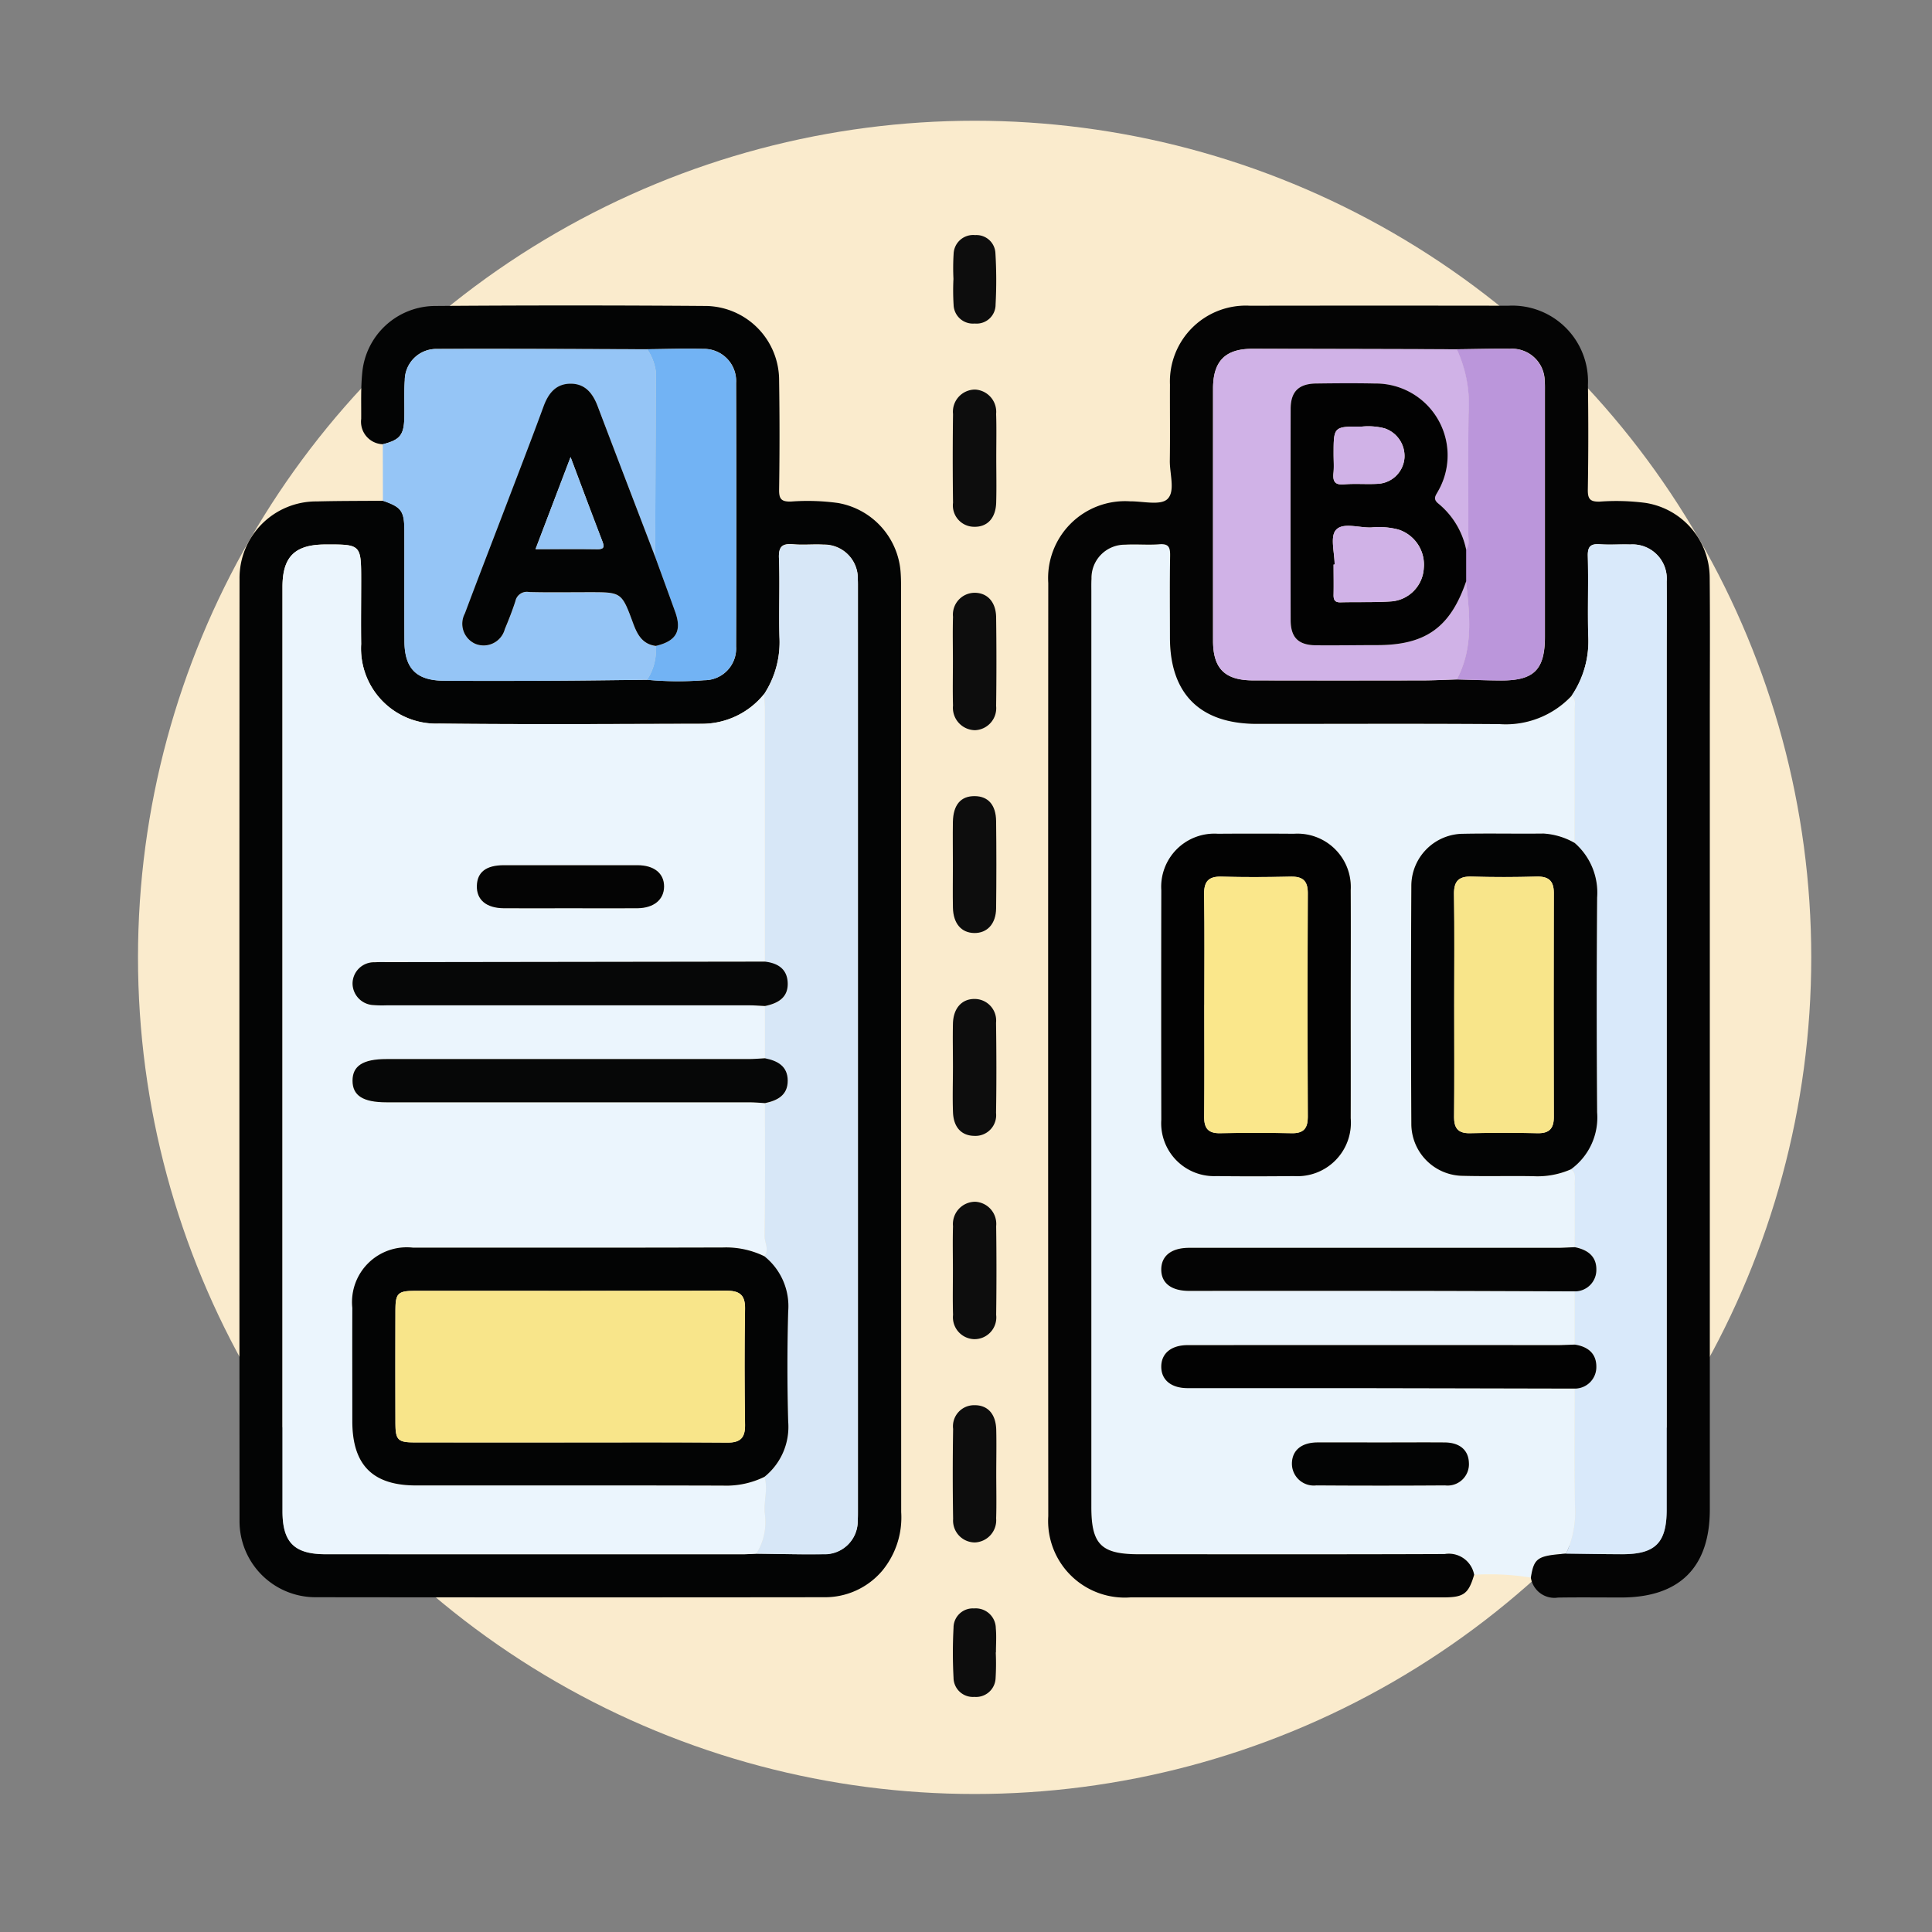 <svg xmlns="http://www.w3.org/2000/svg" xmlns:xlink="http://www.w3.org/1999/xlink" width="112" height="112" viewBox="0 0 112 112">
  <rect x="0" y="0" width="112" height="112" fill="#808080" stroke="none"/>
  <defs>
    <clipPath id="clip-path">
      <rect id="Rectángulo_309080" data-name="Rectángulo 309080" width="112" height="112" transform="translate(-0.344)" fill="none"/>
    </clipPath>
  </defs>
  <g id="Enmascarar_grupo_878510" data-name="Enmascarar grupo 878510" transform="translate(0.344)" clip-path="url(#clip-path)">
    <circle id="Elipse_8060" data-name="Elipse 8060" cx="48.5" cy="48.5" r="48.5" transform="translate(7.656 7)" fill="#faebcd"/>
    <g id="Grupo_991157" data-name="Grupo 991157" transform="translate(156.64 789.642)">
      <path id="Trazado_650286" data-name="Trazado 650286" d="M30.447-662.386a14.79,14.79,0,0,0-3.288-.167,1.49,1.49,0,0,0-1.71-1.2c-5.906.024-11.813.012-17.719.012-2.193,0-2.763-.566-2.763-2.741q0-26.532,0-53.064c0-.25-.006-.5.008-.748a1.931,1.931,0,0,1,1.938-1.973c.663-.041,1.334.028,1.995-.025.55-.044.634.184.626.665-.027,1.58-.011,3.16-.01,4.741,0,3.267,1.749,5,5.045,5.007,4.686,0,9.373-.022,14.059.013A5.234,5.234,0,0,0,32.8-713.5c.272.2.189.5.189.763q0,3.882-.005,7.765a4.131,4.131,0,0,0-1.8-.541c-1.55.018-3.1-.018-4.652.013a3.023,3.023,0,0,0-3.017,3.019q-.04,6.893,0,13.786a3.017,3.017,0,0,0,3.007,3.024c1.356.037,2.713,0,4.07.021a4.819,4.819,0,0,0,2.175-.4c.317.207.222.534.224.822.008,1.23,0,2.461,0,3.691-.3.011-.608.031-.911.031q-10.722,0-21.444,0c-1.034,0-1.616.461-1.618,1.255s.578,1.24,1.616,1.241q6.525,0,13.049,0c3.1,0,6.2.018,9.307.028v3.086c-.3.009-.608.024-.912.024q-10.763,0-21.527,0c-.958,0-1.534.483-1.533,1.25s.573,1.243,1.533,1.244c3.269,0,6.538,0,9.808,0q6.316.008,12.631.026c0,2.258-.023,4.516.013,6.773a5.715,5.715,0,0,1-.515,2.8C30.823-663.658,30.63-663.527,30.447-662.386ZM20.006-695.5c0-2.245.009-4.491,0-6.736a3.093,3.093,0,0,0-3.291-3.27q-2.2-.014-4.408,0a3.082,3.082,0,0,0-3.281,3.274q-.012,6.653,0,13.306a3.067,3.067,0,0,0,3.2,3.265c1.5.022,2.995.018,4.492,0a3.1,3.1,0,0,0,3.288-3.354C20.012-691.18,20.007-693.343,20.006-695.5Zm1.714,25.281c-1.217,0-2.434-.007-3.65,0-.918.007-1.455.457-1.471,1.208a1.268,1.268,0,0,0,1.415,1.283q3.733.021,7.467,0a1.236,1.236,0,0,0,1.377-1.308c-.027-.736-.531-1.173-1.4-1.182C24.21-670.233,22.965-670.224,21.721-670.224Z" transform="translate(-98.685 -35.799)" fill="#eaf4fc"/>
      <path id="Trazado_650287" data-name="Trazado 650287" d="M-134.793-755.744a1.306,1.306,0,0,1-1.252-1.471c.007-.887-.029-1.779.06-2.659a4.26,4.26,0,0,1,4.169-3.885q7.906-.06,15.812,0a4.31,4.31,0,0,1,4.186,4.327q.047,3.161,0,6.323c-.008.538.13.7.68.688a12.9,12.9,0,0,1,2.738.084,4.394,4.394,0,0,1,3.63,4.08c.017.248.021.5.021.748q0,26.834.008,53.668a4.856,4.856,0,0,1-1.092,3.393,4.343,4.343,0,0,1-3.369,1.544q-14.73.017-29.46,0a4.406,4.406,0,0,1-4.436-4.451q-.017-27.292,0-54.583a4.446,4.446,0,0,1,4.492-4.491c1.274-.033,2.55-.027,3.825-.039,1.072.369,1.236.59,1.24,1.752.006,2.131-.007,4.261.005,6.392.009,1.583.693,2.275,2.283,2.288,2.1.018,4.207.012,6.31,0,1.824-.008,3.649-.035,5.473-.053a19.535,19.535,0,0,0,3.314.024,1.838,1.838,0,0,0,1.845-1.951q.024-7.641,0-15.283a1.862,1.862,0,0,0-1.912-1.972c-1.078-.028-2.158.01-3.237.019-4.061-.009-8.122-.031-12.183-.017a1.825,1.825,0,0,0-1.874,1.823c-.051.715-.011,1.436-.026,2.153C-133.568-756.273-133.8-756-134.793-755.744Zm22.11,14.473a4.629,4.629,0,0,1-3.626,1.732c-5.075.008-10.151.042-15.226-.013a4.356,4.356,0,0,1-4.511-4.612c-.018-1.22,0-2.44,0-3.66,0-2.118,0-2.118-2.088-2.11-1.761.007-2.473.712-2.473,2.463q0,26.786,0,53.572c0,1.821.685,2.5,2.508,2.5q12.106,0,24.212,0c.248,0,.5-.021.746-.032,1.3.011,2.606.053,3.907.024a1.917,1.917,0,0,0,1.974-1.933c.015-.221.011-.444.011-.665q0-26.664,0-53.327c0-.194,0-.389-.006-.582a1.954,1.954,0,0,0-1.987-2.016c-.581-.032-1.168.03-1.746-.019-.621-.053-.866.1-.839.794.06,1.523-.015,3.051.029,4.575A5.509,5.509,0,0,1-112.682-741.271Z" transform="translate(0 -8.145)" fill="#030404"/>
      <path id="Trazado_650288" data-name="Trazado 650288" d="M25.447-690.018c.183-1.141.376-1.272,2.045-1.391,1.08.012,2.16.032,3.24.035,1.934,0,2.59-.654,2.59-2.588q0-24.738,0-49.477c0-1.441.011-2.883,0-4.324a1.988,1.988,0,0,0-2.117-2.146c-.582-.019-1.167.028-1.746-.013-.534-.038-.724.117-.709.685.04,1.523-.015,3.049.022,4.573a5.627,5.627,0,0,1-.966,3.53,5.234,5.234,0,0,1-4.177,1.636c-4.686-.036-9.372-.011-14.059-.013-3.3,0-5.044-1.74-5.045-5.007,0-1.58-.017-3.161.01-4.741.008-.481-.076-.709-.626-.665-.661.053-1.332-.017-1.995.025a1.931,1.931,0,0,0-1.938,1.973c-.014.249-.008.5-.008.748q0,26.532,0,53.064c0,2.176.571,2.741,2.763,2.741,5.906,0,11.813.012,17.719-.012a1.49,1.49,0,0,1,1.71,1.2c-.327,1.106-.6,1.312-1.777,1.312q-9.072,0-18.145,0a4.443,4.443,0,0,1-4.767-4.708q-.016-27.045,0-54.091a4.461,4.461,0,0,1,4.744-4.741c.743-.007,1.754.252,2.159-.127.475-.444.133-1.462.144-2.23.021-1.47,0-2.94.008-4.41a4.4,4.4,0,0,1,4.631-4.572q7.491-.011,14.982,0a4.39,4.39,0,0,1,4.617,4.59q.044,3.037-.006,6.075c-.008.54.135.705.684.692a13.062,13.062,0,0,1,2.656.073,4.4,4.4,0,0,1,3.725,4.347c.025,2.746.007,5.492.007,8.239q0,22.885,0,45.769c0,3.354-1.757,5.1-5.138,5.1-1.221,0-2.442-.015-3.662.005A1.381,1.381,0,0,1,25.447-690.018Zm-4.282-71.21q-5.94-.015-11.881-.027c-1.554,0-2.26.721-2.261,2.3q0,7.311,0,14.622c0,1.624.686,2.3,2.343,2.3q4.9.01,9.805,0c.662,0,1.325-.037,1.987-.056.857.021,1.713.057,2.57.06,1.909.006,2.536-.626,2.537-2.541q0-7.069,0-14.138c0-.222.007-.445-.013-.665a1.892,1.892,0,0,0-2.012-1.883C23.216-761.267,22.19-761.238,21.165-761.228Z" transform="translate(-93.686 -8.167)" fill="#040404"/>
      <path id="Trazado_650289" data-name="Trazado 650289" d="M-102.855-737.051c-1.824.018-3.649.045-5.473.053-2.1.009-4.207.015-6.31,0-1.59-.014-2.274-.705-2.283-2.288-.012-2.13,0-4.261-.005-6.392,0-1.162-.168-1.383-1.24-1.752l-.007-3.276c.994-.251,1.224-.529,1.246-1.547.015-.718-.025-1.439.026-2.153a1.825,1.825,0,0,1,1.874-1.823c4.061-.014,8.122.008,12.183.017a2.973,2.973,0,0,1,.5,1.293q-.023,5.373-.037,10.746c-1.113-2.912-2.231-5.822-3.335-8.738-.276-.73-.7-1.29-1.533-1.3-.866-.014-1.318.536-1.6,1.313-.713,1.944-1.462,3.875-2.2,5.811-.787,2.064-1.586,4.123-2.361,6.192a1.271,1.271,0,0,0,.6,1.761,1.271,1.271,0,0,0,1.714-.849c.223-.535.438-1.076.614-1.627a.675.675,0,0,1,.785-.525c1.162.03,2.326.01,3.489.01,1.875,0,1.886,0,2.548,1.794.242.656.535,1.221,1.316,1.32A3.093,3.093,0,0,1-102.855-737.051Z" transform="translate(-16.62 -13.18)" fill="#95c5f6"/>
      <path id="Trazado_650290" data-name="Trazado 650290" d="M-19.1-604.01c0-.857-.019-1.715.006-2.572A1.293,1.293,0,0,1-17.8-608a1.286,1.286,0,0,1,1.208,1.414q.033,2.572,0,5.145a1.262,1.262,0,0,1-1.292,1.406,1.271,1.271,0,0,1-1.208-1.408C-19.118-602.295-19.1-603.153-19.1-604.01Z" transform="translate(-82.643 -111.975)" fill="#0d0d0d"/>
      <path id="Trazado_650291" data-name="Trazado 650291" d="M-16.593-745.181c0,.857.02,1.715-.005,2.572-.027.908-.522,1.423-1.287,1.4A1.236,1.236,0,0,1-19.1-742.6q-.034-2.572,0-5.144a1.286,1.286,0,0,1,1.285-1.419,1.293,1.293,0,0,1,1.214,1.409C-16.574-746.9-16.594-746.038-16.593-745.181Z" transform="translate(-82.636 -17.895)" fill="#0d0d0d"/>
      <path id="Trazado_650292" data-name="Trazado 650292" d="M-19.1-709.883c0-.858-.019-1.716.006-2.572a1.265,1.265,0,0,1,1.222-1.392c.751-.017,1.267.519,1.278,1.42q.033,2.572,0,5.145a1.28,1.28,0,0,1-1.221,1.4,1.3,1.3,0,0,1-1.279-1.428C-19.118-708.167-19.1-709.025-19.1-709.883Z" transform="translate(-82.643 -41.43)" fill="#0d0d0d"/>
      <path id="Trazado_650293" data-name="Trazado 650293" d="M-16.594-568.656c0,.857.02,1.715-.006,2.572a1.29,1.29,0,0,1-1.231,1.393,1.267,1.267,0,0,1-1.264-1.356q-.042-2.613,0-5.227a1.223,1.223,0,0,1,1.23-1.373c.768-.011,1.245.5,1.27,1.419C-16.575-570.372-16.594-569.514-16.594-568.656Z" transform="translate(-82.636 -135.534)" fill="#0d0d0d"/>
      <path id="Trazado_650294" data-name="Trazado 650294" d="M-19.1-674.521c0-.829-.013-1.659,0-2.488.019-1,.466-1.506,1.273-1.495.772.01,1.222.508,1.233,1.45q.029,2.53,0,5.059c-.011.9-.523,1.439-1.27,1.427s-1.213-.552-1.234-1.465C-19.114-672.861-19.1-673.691-19.1-674.521Z" transform="translate(-82.644 -64.986)" fill="#0d0d0d"/>
      <path id="Trazado_650295" data-name="Trazado 650295" d="M-19.1-639.336c0-.829-.018-1.659,0-2.488.024-.9.523-1.439,1.27-1.427a1.25,1.25,0,0,1,1.229,1.381c.024,1.741.028,3.484,0,5.225a1.2,1.2,0,0,1-1.264,1.33c-.742-.01-1.2-.5-1.232-1.367S-19.1-638.451-19.1-639.336Z" transform="translate(-82.641 -88.48)" fill="#0d0d0d"/>
      <path id="Trazado_650296" data-name="Trazado 650296" d="M-19.033-773.457a13.369,13.369,0,0,1,.01-1.486,1.133,1.133,0,0,1,1.247-1.07A1.1,1.1,0,0,1-16.6-774.96a26.224,26.224,0,0,1,.009,2.973,1.1,1.1,0,0,1-1.208,1.1,1.121,1.121,0,0,1-1.226-1.084,13.622,13.622,0,0,1-.01-1.486Z" transform="translate(-82.678)" fill="#0d0d0d"/>
      <path id="Trazado_650297" data-name="Trazado 650297" d="M-16.608-534.775a14.242,14.242,0,0,1-.01,1.486A1.135,1.135,0,0,1-17.85-532.2a1.123,1.123,0,0,1-1.207-1.116,27.317,27.317,0,0,1,0-2.891,1.119,1.119,0,0,1,1.194-1.122,1.163,1.163,0,0,1,1.257,1.149c.045.464.008.936.008,1.4Z" transform="translate(-82.65 -159.071)" fill="#0d0d0d"/>
      <path id="Trazado_650298" data-name="Trazado 650298" d="M87.807-713.5a5.627,5.627,0,0,0,.966-3.53c-.037-1.524.018-3.05-.022-4.573-.015-.568.175-.724.709-.685.579.042,1.164-.006,1.746.013a1.988,1.988,0,0,1,2.117,2.146c.014,1.441,0,2.883,0,4.324q0,24.738,0,49.477c0,1.934-.656,2.593-2.59,2.588-1.08,0-2.16-.023-3.24-.035a5.715,5.715,0,0,0,.515-2.8c-.036-2.257-.012-4.515-.013-6.773a1.246,1.246,0,0,0,1.249-1.273c0-.773-.509-1.166-1.249-1.277v-3.086a1.241,1.241,0,0,0,1.25-1.27c0-.785-.533-1.15-1.25-1.291,0-1.23.005-2.461,0-3.691,0-.288.093-.615-.224-.822a3.711,3.711,0,0,0,1.518-3.3q-.054-6.225,0-12.45a3.822,3.822,0,0,0-1.3-3.167q0-3.882.005-7.765C88-713,88.079-713.3,87.807-713.5Z" transform="translate(-153.688 -35.803)" fill="#d9e9fa"/>
      <path id="Trazado_650299" data-name="Trazado 650299" d="M28.1-661.978c0,2.162.006,4.325,0,6.487a3.1,3.1,0,0,1-3.288,3.354c-1.5.016-2.995.019-4.492,0a3.067,3.067,0,0,1-3.2-3.265q-.012-6.653,0-13.306a3.082,3.082,0,0,1,3.281-3.274q2.2-.016,4.408,0a3.093,3.093,0,0,1,3.291,3.27C28.113-666.468,28.1-664.223,28.1-661.978Zm-8.488-.084c0,2.162.013,4.323-.008,6.485-.006.663.229.966.92.953q2.078-.039,4.158,0c.683.012.93-.278.928-.947q-.022-6.485,0-12.97c0-.739-.315-.97-1.007-.955-1.33.028-2.662.036-3.991,0-.767-.022-1.023.289-1.012,1.035C19.636-666.33,19.616-664.2,19.616-662.062Z" transform="translate(-106.782 -69.326)" fill="#020202"/>
      <path id="Trazado_650300" data-name="Trazado 650300" d="M70.017-671.444a3.822,3.822,0,0,1,1.3,3.167q-.047,6.225,0,12.45a3.711,3.711,0,0,1-1.518,3.3,4.818,4.818,0,0,1-2.175.4c-1.357-.026-2.714.016-4.07-.021a3.017,3.017,0,0,1-3.007-3.024q-.038-6.893,0-13.786a3.024,3.024,0,0,1,3.017-3.019c1.55-.03,3.1.006,4.652-.013A4.133,4.133,0,0,1,70.017-671.444Zm-6.984,9.379c0,2.164.013,4.328-.008,6.491-.006.664.231.968.922.954,1.3-.026,2.608-.028,3.911,0,.681.015.95-.268.948-.935q-.015-6.491,0-12.983c0-.726-.312-.976-1.013-.957-1.247.034-2.5.037-3.745,0-.755-.023-1.039.264-1.028,1.022C63.053-666.337,63.033-664.2,63.033-662.065Z" transform="translate(-135.714 -69.33)" fill="#030404"/>
      <path id="Trazado_650301" data-name="Trazado 650301" d="M41.1-600.11c.717.141,1.254.506,1.25,1.291a1.241,1.241,0,0,1-1.25,1.27c-3.1-.01-6.2-.025-9.307-.028q-6.525-.008-13.049,0c-1.038,0-1.618-.454-1.616-1.241s.583-1.255,1.618-1.255q10.722,0,21.444,0C40.494-600.079,40.8-600.1,41.1-600.11Z" transform="translate(-106.792 -117.231)" fill="#040404"/>
      <path id="Trazado_650302" data-name="Trazado 650302" d="M41.1-583.18c.74.111,1.25.5,1.249,1.277A1.246,1.246,0,0,1,41.1-580.63q-6.316-.014-12.631-.026c-3.269,0-6.538,0-9.808,0-.96,0-1.533-.476-1.533-1.244s.575-1.249,1.533-1.249q10.763-.006,21.527,0C40.493-583.156,40.8-583.171,41.1-583.18Z" transform="translate(-106.792 -128.514)" fill="#020202"/>
      <path id="Trazado_650303" data-name="Trazado 650303" d="M44.968-566.181c1.244,0,2.489-.009,3.733,0,.873.008,1.377.446,1.4,1.182a1.236,1.236,0,0,1-1.377,1.308q-3.733.025-7.467,0a1.268,1.268,0,0,1-1.415-1.283c.016-.751.553-1.2,1.471-1.208C42.534-566.188,43.751-566.181,44.968-566.181Z" transform="translate(-121.932 -139.841)" fill="#030404"/>
      <path id="Trazado_650304" data-name="Trazado 650304" d="M-108.145-663.741c-.248.011-.5.032-.746.032q-12.106,0-24.212,0c-1.824,0-2.508-.684-2.508-2.5q0-26.786,0-53.572c0-1.751.711-2.456,2.473-2.463,2.088-.008,2.088-.008,2.088,2.11,0,1.22-.014,2.441,0,3.66a4.356,4.356,0,0,0,4.511,4.612c5.075.054,10.15.021,15.226.013a4.629,4.629,0,0,0,3.626-1.732c.015.3.042.607.042.911q0,7.3,0,14.61l-21.786.029c-.277,0-.555-.01-.831.008a1.243,1.243,0,0,0-1.288,1.236,1.265,1.265,0,0,0,1.21,1.245,6.494,6.494,0,0,0,.748.015q10.52,0,21.04,0c.3,0,.607.026.91.04v3.029c-.3.015-.606.044-.91.044q-10.522,0-21.044,0c-1.345,0-1.956.393-1.956,1.255s.608,1.251,1.958,1.251q10.522,0,21.044,0c.3,0,.606.031.909.048,0,2.568.016,5.136-.021,7.7-.006.389.289.79-.016,1.172a5.071,5.071,0,0,0-2.4-.5c-5.988.017-11.976.007-17.963.01a3.175,3.175,0,0,0-3.518,3.486c-.008,2.189,0,4.379,0,6.569,0,2.541,1.177,3.729,3.693,3.729,5.932,0,11.865-.008,17.8.009a5.023,5.023,0,0,0,2.4-.508c.226.717-.069,1.438.023,2.159A3.416,3.416,0,0,1-108.145-663.741Zm-10.8-37.418c1.3,0,2.608.01,3.912,0,.956-.009,1.544-.5,1.547-1.262s-.577-1.231-1.545-1.233q-3.87-.007-7.741,0c-1.027,0-1.543.4-1.567,1.189-.024.815.542,1.3,1.565,1.306C-121.5-701.151-120.225-701.159-118.948-701.159Z" transform="translate(-4.998 -35.831)" fill="#ebf5fd"/>
      <path id="Trazado_650305" data-name="Trazado 650305" d="M-53.265-663.782a3.416,3.416,0,0,0,.5-2.291c-.092-.721.2-1.443-.023-2.159a3.713,3.713,0,0,0,1.375-3.2q-.089-3.191,0-6.386a3.7,3.7,0,0,0-1.381-3.2c.3-.382.01-.783.016-1.172.037-2.567.02-5.135.021-7.7.72-.151,1.317-.458,1.317-1.3s-.591-1.157-1.318-1.3q0-1.514,0-3.029c.76-.156,1.368-.5,1.316-1.382-.046-.785-.594-1.109-1.319-1.192q0-7.3,0-14.61c0-.3-.027-.607-.042-.911a5.509,5.509,0,0,0,.882-3.306c-.044-1.524.031-3.052-.029-4.575-.027-.694.218-.847.839-.794.578.049,1.165-.013,1.746.019a1.954,1.954,0,0,1,1.987,2.016c.011.194.006.388.006.582q0,26.663,0,53.327c0,.221,0,.444-.011.665a1.917,1.917,0,0,1-1.974,1.933C-50.659-663.729-51.963-663.771-53.265-663.782Z" transform="translate(-59.878 -35.79)" fill="#d7e7f7"/>
      <path id="Trazado_650306" data-name="Trazado 650306" d="M-72.249-737.066a3.093,3.093,0,0,0,.507-1.966c1.182-.269,1.524-.864,1.124-1.974-.382-1.063-.772-2.123-1.158-3.184q.018-5.373.037-10.746a2.973,2.973,0,0,0-.5-1.293c1.079-.009,2.159-.047,3.237-.019a1.862,1.862,0,0,1,1.912,1.971q.022,7.641,0,15.283a1.838,1.838,0,0,1-1.845,1.951A19.535,19.535,0,0,1-72.249-737.066Z" transform="translate(-47.226 -13.166)" fill="#72b3f4"/>
      <path id="Trazado_650307" data-name="Trazado 650307" d="M40.257-737.082c-.662.019-1.325.055-1.987.056q-4.9.008-9.805,0c-1.657,0-2.342-.679-2.343-2.3q-.005-7.311,0-14.622c0-1.579.707-2.3,2.261-2.3q5.94.005,11.881.027a7.641,7.641,0,0,1,.68,3.772c-.034,2.321-.006,4.644-.014,6.966,0,.294.1.613-.134.875a4.669,4.669,0,0,0-1.6-2.653c-.375-.291-.159-.492-.02-.758a4.166,4.166,0,0,0-3.665-6.216c-1.137-.025-2.274-.016-3.412,0-1.016.014-1.48.47-1.482,1.479q-.013,6.114,0,12.229c0,1.02.447,1.458,1.475,1.467,1.192.011,2.385-.006,3.578-.01,2.786-.01,4.209-1.038,5.121-3.7C41-740.84,41.231-738.9,40.257-737.082Z" transform="translate(-112.783 -13.171)" fill="#d0b2e7"/>
      <path id="Trazado_650308" data-name="Trazado 650308" d="M68.5-737.086c.974-1.823.745-3.758.534-5.691l0-1.837c.23-.263.133-.581.134-.875.008-2.323-.02-4.645.014-6.966a7.64,7.64,0,0,0-.68-3.772c1.025-.01,2.051-.04,3.075-.025a1.892,1.892,0,0,1,2.012,1.883c.02.22.013.443.013.665q0,7.069,0,14.138c0,1.915-.628,2.547-2.537,2.541C70.218-737.028,69.362-737.065,68.5-737.086Z" transform="translate(-141.032 -13.167)" fill="#bb96db"/>
      <path id="Trazado_650309" data-name="Trazado 650309" d="M-93.125-740.141c.386,1.061.776,2.121,1.158,3.184.4,1.111.058,1.7-1.124,1.974-.781-.1-1.074-.664-1.316-1.32-.662-1.8-.673-1.794-2.548-1.794-1.163,0-2.327.02-3.489-.01a.675.675,0,0,0-.785.525c-.176.551-.391,1.092-.614,1.627a1.271,1.271,0,0,1-1.714.849,1.271,1.271,0,0,1-.6-1.761c.774-2.069,1.574-4.128,2.361-6.192.738-1.935,1.487-3.866,2.2-5.811.285-.777.737-1.327,1.6-1.313.829.013,1.256.573,1.533,1.3C-95.356-745.963-94.238-743.053-93.125-740.141Zm-6.937-.454c1.262,0,2.416-.012,3.569.006.456.007.413-.179.289-.5-.6-1.555-1.178-3.117-1.827-4.84Z" transform="translate(-25.876 -17.215)" fill="#030404"/>
      <path id="Trazado_650310" data-name="Trazado 650310" d="M24.592-657.083c0-2.134.02-4.268-.011-6.4-.011-.745.244-1.057,1.012-1.035,1.33.038,2.661.031,3.991,0,.692-.015,1.01.216,1.007.955q-.029,6.485,0,12.97c0,.669-.245.959-.928.947q-2.078-.037-4.158,0c-.691.013-.926-.289-.92-.953C24.605-652.76,24.592-654.922,24.592-657.083Z" transform="translate(-111.759 -74.304)" fill="#fae78b"/>
      <path id="Trazado_650311" data-name="Trazado 650311" d="M68.019-657.091c0-2.136.02-4.272-.011-6.408-.011-.758.273-1.045,1.028-1.022,1.247.038,2.5.035,3.745,0,.7-.019,1.016.23,1.013.957q-.021,6.491,0,12.983c0,.667-.267.95-.948.935-1.3-.029-2.608-.027-3.911,0-.691.014-.929-.29-.922-.954C68.032-652.763,68.019-654.927,68.019-657.091Z" transform="translate(-140.701 -74.304)" fill="#f8e58a"/>
      <path id="Trazado_650312" data-name="Trazado 650312" d="M-99.589-599.536a3.7,3.7,0,0,1,1.381,3.2q-.088,3.191,0,6.386a3.713,3.713,0,0,1-1.375,3.2,5.023,5.023,0,0,1-2.4.508c-5.932-.017-11.865-.008-17.8-.009-2.516,0-3.692-1.188-3.693-3.729,0-2.19-.007-4.379,0-6.569a3.175,3.175,0,0,1,3.518-3.486c5.988,0,11.976.007,17.963-.01A5.071,5.071,0,0,1-99.589-599.536Zm-11.219,10.792c3.022,0,6.044-.013,9.066.009.746.006,1.042-.263,1.031-1.025-.031-2.245-.036-4.491,0-6.736.014-.827-.341-1.047-1.1-1.045-6.016.017-12.033.008-18.049.01-.967,0-1.115.143-1.118,1.1q-.01,3.285,0,6.57c0,.972.146,1.114,1.1,1.115Q-115.342-588.74-110.808-588.744Z" transform="translate(-13.084 -117.279)" fill="#030404"/>
      <path id="Trazado_650313" data-name="Trazado 650313" d="M-99.522-632.943c.726.144,1.317.456,1.318,1.3s-.6,1.151-1.317,1.3c-.3-.017-.606-.048-.909-.048q-10.522,0-21.044,0c-1.35,0-1.957-.39-1.958-1.251s.611-1.254,1.956-1.255q10.522,0,21.044,0C-100.128-632.9-99.825-632.928-99.522-632.943Z" transform="translate(-13.115 -95.35)" fill="#060707"/>
      <path id="Trazado_650314" data-name="Trazado 650314" d="M-99.526-649.742c.725.083,1.273.408,1.319,1.192.052.886-.556,1.226-1.316,1.382-.3-.014-.607-.04-.91-.04q-10.52,0-21.04,0a6.494,6.494,0,0,1-.748-.015,1.265,1.265,0,0,1-1.21-1.245,1.243,1.243,0,0,1,1.288-1.236c.276-.018.554-.007.831-.008Z" transform="translate(-13.115 -84.154)" fill="#060707"/>
      <path id="Trazado_650315" data-name="Trazado 650315" d="M-96.433-664.016c-1.276,0-2.553.008-3.829,0-1.023-.008-1.589-.492-1.565-1.306.024-.791.539-1.188,1.567-1.189q3.871-.005,7.741,0c.968,0,1.547.473,1.545,1.233s-.591,1.252-1.547,1.262C-93.825-664.006-95.13-664.016-96.433-664.016Z" transform="translate(-27.513 -72.974)" fill="#040404"/>
      <path id="Trazado_650316" data-name="Trazado 650316" d="M49.769-740.618l0,1.837c-.913,2.662-2.335,3.69-5.121,3.7-1.193,0-2.385.021-3.578.01-1.029-.009-1.473-.447-1.475-1.467q-.012-6.115,0-12.229c0-1.009.465-1.466,1.482-1.479,1.137-.015,2.275-.024,3.412,0a4.165,4.165,0,0,1,3.665,6.216c-.139.266-.355.467.02.758A4.669,4.669,0,0,1,49.769-740.618Zm-7.626.867h-.058c0,.58.01,1.161,0,1.741-.007.3.063.459.407.449.994-.027,1.992.014,2.983-.057a2.045,2.045,0,0,0,1.839-1.928,2.134,2.134,0,0,0-1.477-2.235,4.435,4.435,0,0,0-1.563-.12c-.709.03-1.653-.314-2.057.151C41.873-741.358,42.143-740.437,42.143-739.751Zm-.058-6.387c0,.359.028.72-.007,1.076-.046.477.064.708.616.661.658-.056,1.326.009,1.985-.033a1.631,1.631,0,0,0,1.513-1.5,1.692,1.692,0,0,0-1.158-1.716,3.8,3.8,0,0,0-1.312-.1C42.085-747.756,42.085-747.752,42.085-746.138Z" transform="translate(-121.758 -17.163)" fill="#020202"/>
      <path id="Trazado_650317" data-name="Trazado 650317" d="M-91.628-732.1l2.031-5.337c.648,1.723,1.229,3.285,1.827,4.84.124.323.167.51-.289.5C-89.212-732.114-90.366-732.1-91.628-732.1Z" transform="translate(-34.311 -25.708)" fill="#95c5f6"/>
      <path id="Trazado_650318" data-name="Trazado 650318" d="M-105.814-583.751q-4.533,0-9.066,0c-.954,0-1.1-.144-1.1-1.115q-.009-3.285,0-6.57c0-.957.151-1.1,1.118-1.1,6.017,0,12.033.006,18.049-.01.758,0,1.113.218,1.1,1.045-.039,2.245-.033,4.491,0,6.736.011.761-.285,1.03-1.031,1.025C-99.77-583.764-102.792-583.751-105.814-583.751Z" transform="translate(-18.078 -122.272)" fill="#f8e58a"/>
      <path id="Trazado_650319" data-name="Trazado 650319" d="M47.052-723.235c0-.686-.27-1.607.07-2,.4-.466,1.349-.121,2.057-.151a4.434,4.434,0,0,1,1.563.119,2.135,2.135,0,0,1,1.477,2.235,2.045,2.045,0,0,1-1.839,1.928c-.991.071-1.989.029-2.983.057-.344.009-.414-.151-.407-.449.014-.58,0-1.16,0-1.741Z" transform="translate(-126.666 -33.679)" fill="#d0b2e7"/>
      <path id="Trazado_650320" data-name="Trazado 650320" d="M47.048-741.135c0-1.614,0-1.619,1.638-1.611a3.806,3.806,0,0,1,1.312.1,1.692,1.692,0,0,1,1.158,1.715,1.631,1.631,0,0,1-1.513,1.5c-.66.042-1.328-.023-1.985.033-.552.047-.662-.184-.616-.661C47.076-740.415,47.048-740.776,47.048-741.135Z" transform="translate(-126.721 -22.166)" fill="#d0b2e7"/>
    </g>
  </g>
</svg>
